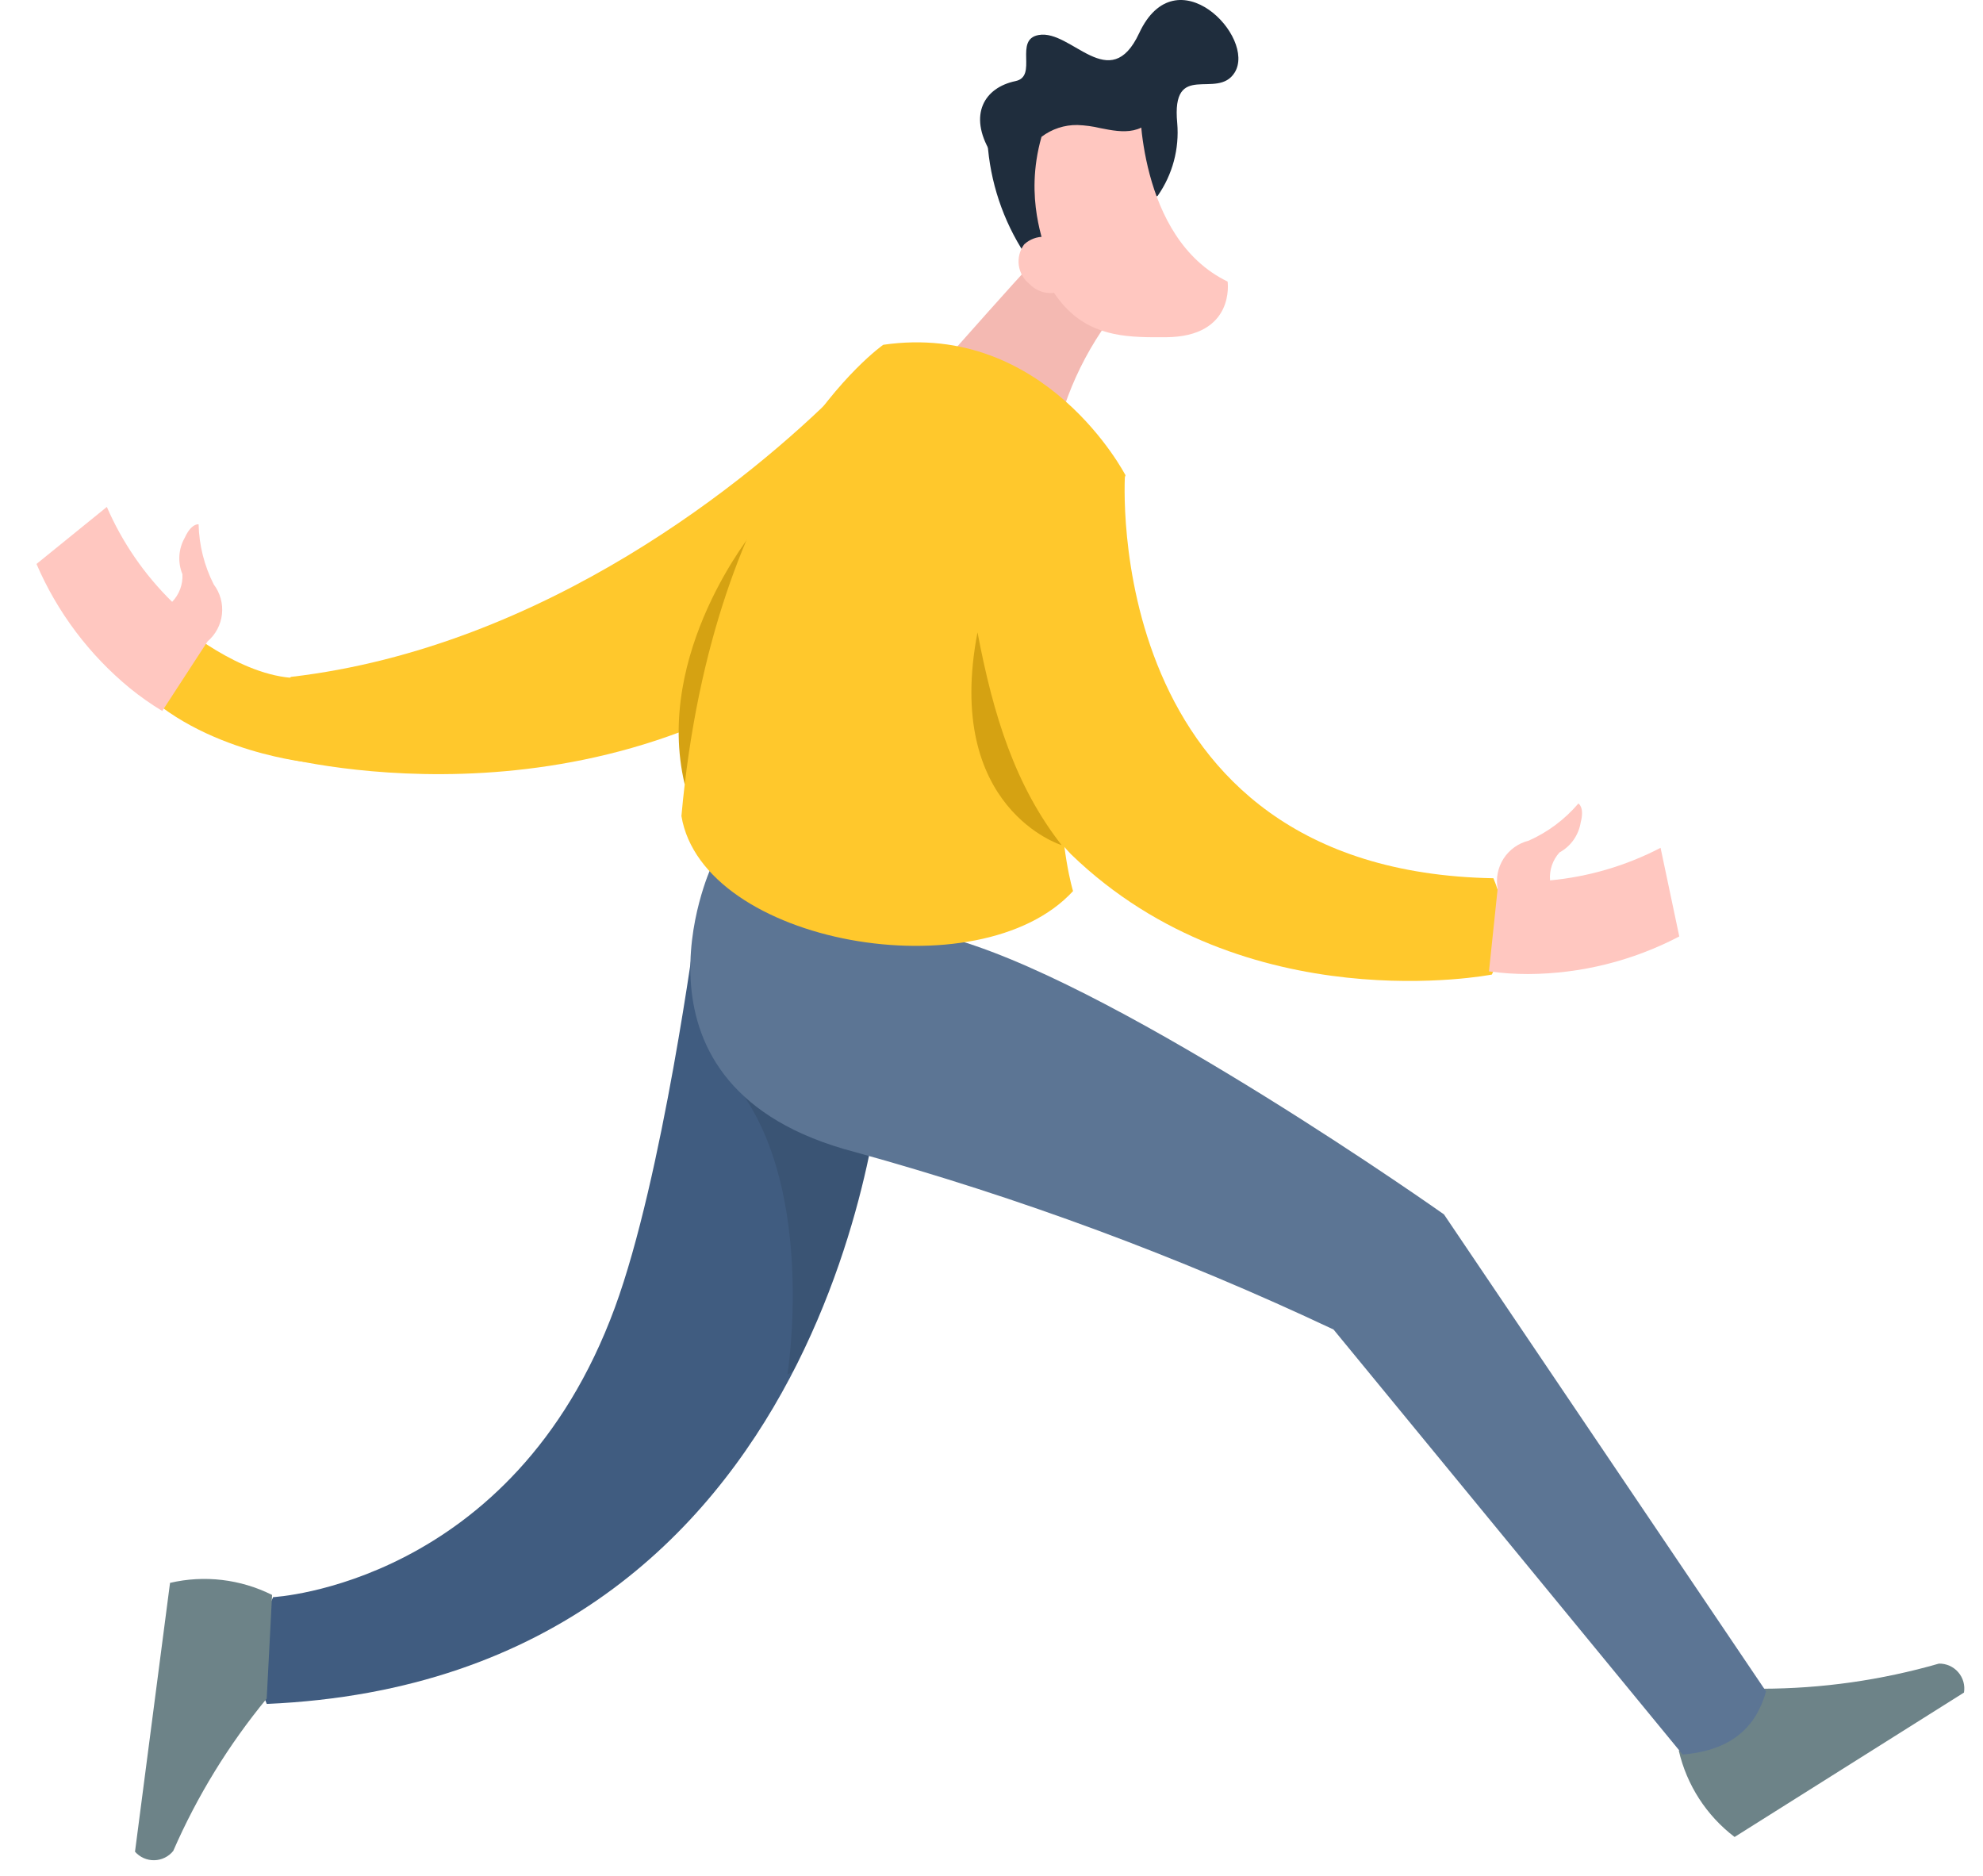 <svg width="74" height="70" viewBox="0 0 74 70" fill="none" xmlns="http://www.w3.org/2000/svg">
<path d="M62.648 65.327L65.754 63.016C67.988 63.012 70.211 62.696 72.357 62.078C72.494 62.076 72.629 62.104 72.753 62.16C72.877 62.215 72.988 62.297 73.077 62.401C73.166 62.504 73.231 62.625 73.268 62.756C73.305 62.887 73.312 63.025 73.29 63.159L64.73 68.548C63.681 67.75 62.945 66.611 62.648 65.327Z" fill="#6D8388"/>
<path d="M32.919 39.959C32.919 39.959 31.379 62.659 9.955 63.583C9.407 62.311 9.497 61.074 10.192 59.598C10.192 59.598 19.141 59.141 22.945 48.794C24.736 43.922 25.971 34.538 25.971 34.538C25.971 34.538 32.17 32.817 32.919 39.959Z" fill="#405C80"/>
<path opacity="0.091" d="M32.666 41.898L27.614 40.685C30.461 44.588 29.384 51.292 29.384 51.292C29.459 51.252 29.534 51.211 29.607 51.17C31.086 48.25 32.117 45.125 32.666 41.898Z" fill="black"/>
<path d="M26.541 32.355C26.541 32.355 22.748 40.602 31.9 42.988C38.033 44.681 44.01 46.898 49.764 49.612L62.792 65.472C64.647 65.315 65.538 64.42 65.904 63.117L53.885 45.316C53.885 45.316 42.101 36.98 35.771 35.094L26.541 32.355Z" fill="#5C7594"/>
<path d="M10.153 59.516L9.953 63.383C8.532 65.107 7.358 67.02 6.465 69.068C6.38 69.174 6.273 69.26 6.15 69.32C6.028 69.38 5.895 69.413 5.758 69.415C5.622 69.418 5.487 69.391 5.363 69.336C5.238 69.281 5.128 69.199 5.038 69.097L6.345 59.066C7.628 58.767 8.975 58.927 10.153 59.516Z" fill="#6D8388"/>
<path d="M42.313 10.831C40.878 12.363 39.872 14.247 39.398 16.293C36.699 17.88 35.333 16.8 34.347 14.485C34.346 14.484 39.343 8.817 39.455 8.843L42.313 10.831Z" fill="#F4B9B2"/>
<path d="M43.201 7.308C43.755 6.517 44.013 5.556 43.931 4.594C43.706 2.222 45.426 3.755 46.075 2.706C46.892 1.385 43.889 -1.72 42.511 1.236C41.419 3.578 39.987 1.091 38.763 1.306C37.818 1.472 38.747 2.848 37.896 3.026C36.724 3.27 36.134 4.284 36.957 5.67C39.249 9.532 43.201 7.308 43.201 7.308Z" fill="#1F2D3D"/>
<path d="M11.362 28.43C11.362 28.43 6.775 27.93 4.59 24.957L6.669 23.28C6.669 23.28 8.946 25.249 11.059 25.303L11.362 28.43Z" fill="#FFC82C"/>
<path d="M31.317 14.582C28.039 17.867 20.355 24.154 10.853 25.259C10.515 25.664 10.291 26.151 10.203 26.671C10.115 27.19 10.166 27.724 10.351 28.218C10.351 28.218 21.844 31.361 31.261 24.032L31.317 14.582Z" fill="#FFC82C"/>
<path d="M42.533 3.753C42.533 3.753 42.433 8.872 45.811 10.507C45.811 10.507 46.111 12.569 43.503 12.584C40.895 12.598 38.215 12.612 37.715 3.997C37.715 3.997 40.586 4.263 42.533 3.753Z" fill="#FFC7C0"/>
<path d="M38.969 9.348C39.039 9.13 38.195 7.468 38.866 5.106C39.251 4.813 39.724 4.657 40.208 4.665C40.495 4.676 40.78 4.714 41.059 4.781C41.893 4.947 42.792 5.112 43.315 3.925L42.188 2.213L37.291 3.989L37.612 5.209L36.849 5.289C36.946 6.784 37.428 8.229 38.247 9.483C38.341 9.56 38.458 9.606 38.58 9.611C38.662 9.604 38.74 9.577 38.809 9.531C38.877 9.484 38.932 9.422 38.969 9.348Z" fill="#1F2D3D"/>
<path d="M39.721 9.167C39.527 8.964 39.262 8.845 38.981 8.835C38.701 8.826 38.428 8.927 38.221 9.117C38.054 9.342 37.981 9.624 38.019 9.902C38.058 10.18 38.204 10.432 38.426 10.604C38.62 10.807 38.885 10.926 39.166 10.936C39.446 10.945 39.719 10.844 39.926 10.654C40.093 10.429 40.166 10.147 40.128 9.868C40.089 9.59 39.943 9.339 39.721 9.167Z" fill="#FFC7C0"/>
<path d="M28.141 19.787C28.141 19.787 24.383 24.356 25.551 29.265L30.515 26.02L28.141 19.787Z" fill="#D5A212"/>
<path d="M55.729 32.772C55.974 33.341 56.096 33.956 56.086 34.575C56.077 35.194 55.936 35.805 55.673 36.366C55.673 36.366 46.486 38.165 39.986 31.895C39.986 31.895 36.097 28.143 36.632 20.833C37.641 18.207 39.366 16.846 41.981 17.718C41.981 17.718 40.996 32.508 55.729 32.772Z" fill="#FFC82C"/>
<path d="M32.961 12.866C32.961 12.866 26.616 17.263 25.429 30.451C26.225 35.239 36.565 37.047 40.043 33.251C40.043 33.251 38.098 27.02 42 17.735C42 17.735 39.031 11.986 32.961 12.866Z" fill="#FFC82C"/>
<path d="M39.618 31.538C39.618 31.538 35.213 30.179 36.478 23.595C37.068 26.708 37.889 29.328 39.618 31.538Z" fill="#D5A212"/>
<path d="M62.666 34.944L61.968 31.637C60.685 32.304 59.285 32.717 57.844 32.852C57.828 32.663 57.851 32.474 57.911 32.294C57.972 32.115 58.068 31.95 58.195 31.81C58.404 31.696 58.584 31.536 58.721 31.342C58.858 31.147 58.949 30.924 58.987 30.689C59.138 30.115 58.901 29.983 58.901 29.983C58.394 30.578 57.761 31.052 57.047 31.37C56.661 31.465 56.326 31.704 56.11 32.038C55.895 32.373 55.815 32.776 55.888 33.167L55.564 36.247C56.051 36.314 56.542 36.348 57.034 36.347C58.997 36.336 60.928 35.855 62.666 34.944Z" fill="#FFC7C0"/>
<path d="M1.362 21.045L3.987 18.916C4.563 20.243 5.391 21.446 6.424 22.458C6.555 22.322 6.657 22.16 6.723 21.983C6.789 21.806 6.818 21.617 6.808 21.428C6.717 21.208 6.679 20.97 6.694 20.733C6.71 20.496 6.78 20.265 6.899 20.059C7.144 19.518 7.411 19.565 7.411 19.565C7.43 20.346 7.623 21.113 7.977 21.81C8.217 22.127 8.326 22.524 8.283 22.919C8.24 23.314 8.047 23.678 7.744 23.936L6.055 26.531C5.634 26.276 5.232 25.993 4.85 25.683C3.333 24.438 2.137 22.847 1.362 21.045Z" fill="#FFC7C0"/>
</svg>
